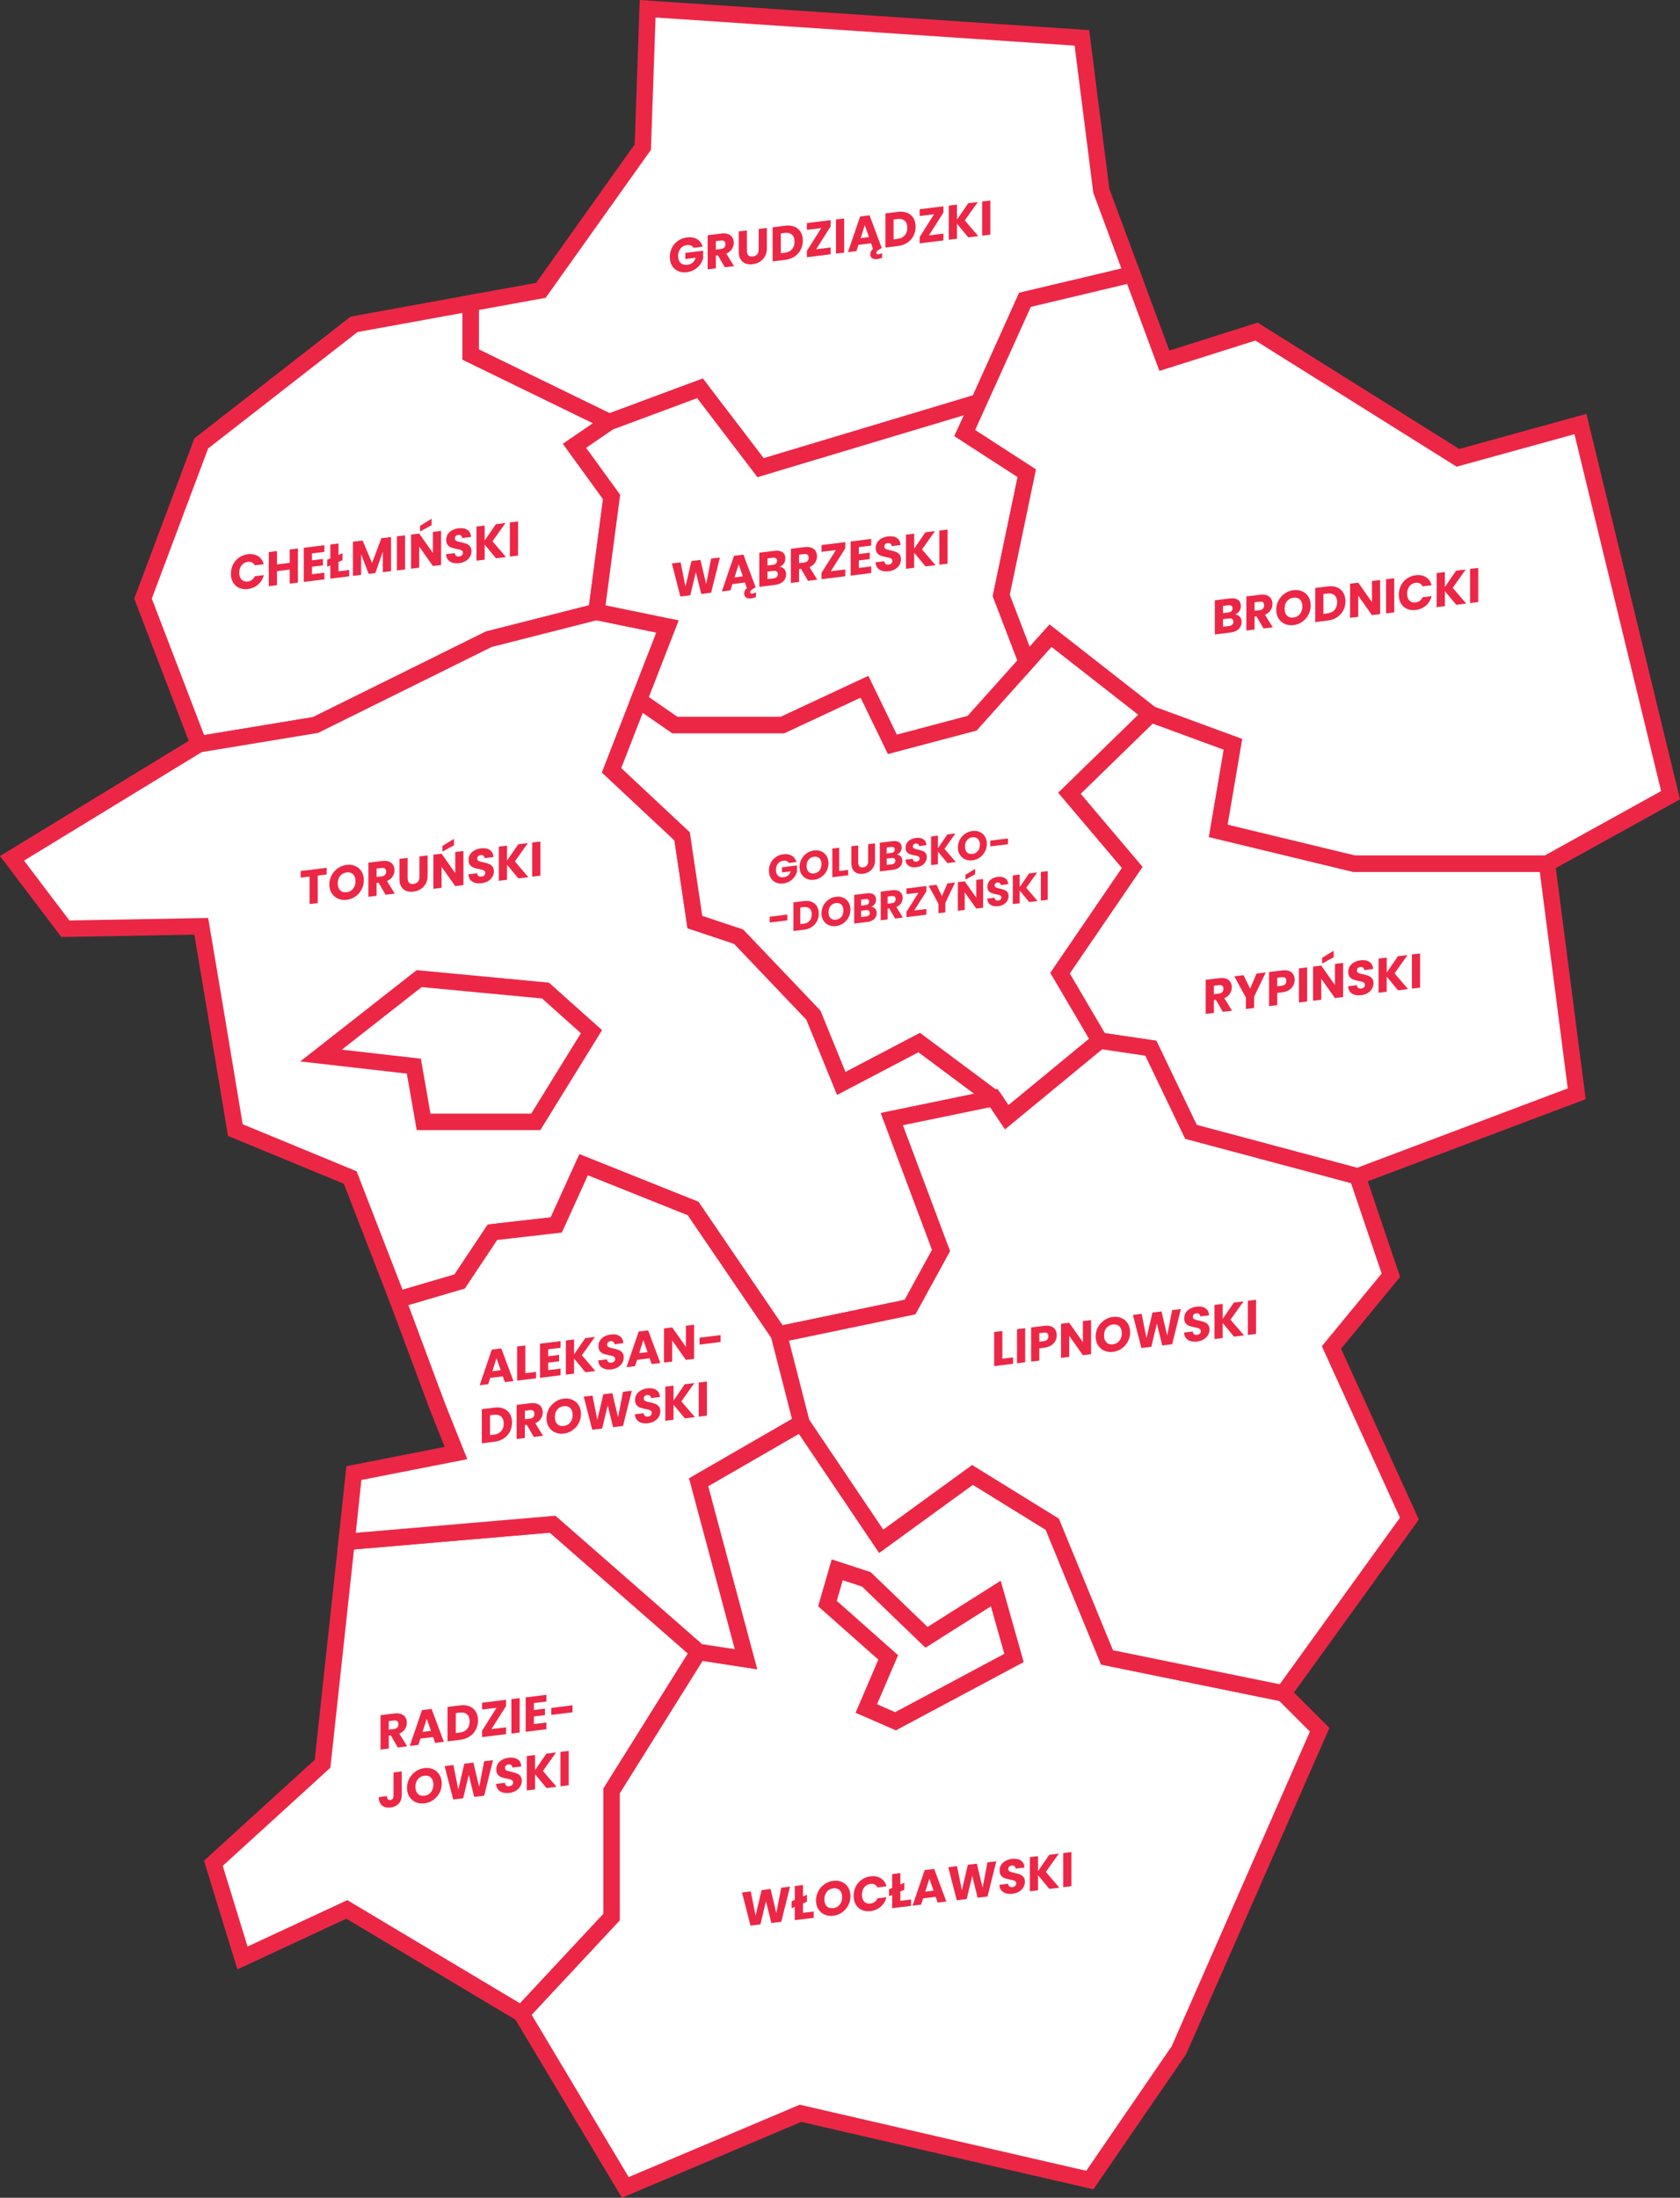 <?xml version="1.0" encoding="UTF-8"?><svg id="a" xmlns="http://www.w3.org/2000/svg" viewBox="0 0 921.23 1204.48"><rect x="0" y="0" width="921.23" height="1204.48" fill="#333333" stroke="none"/><defs><style>.b{fill:#fff;stroke:#ec2746;stroke-miterlimit:10;stroke-width:9px;}.c{fill:#ec2746;stroke-width:0px;}</style></defs><polygon class="b" points="609.05 153.33 562.05 164.33 537.05 220.33 417.05 256.33 383.84 212.83 334.05 231.33 258.05 194.33 258.05 166.13 296.6 159.12 352.48 80.63 355.14 4.8 593.26 20.76 603.9 104.57 620.9 150.33 609.05 153.33"/><polygon class="b" points="109.03 407.89 173.05 397.33 268.05 350.33 327.05 335.33 335.37 272.33 315.05 244.33 334.05 231.33 258.05 194.33 258.05 166.13 194.17 177.74 110.36 243.01 78.43 328.07 109.03 407.89"/><polygon class="b" points="110.36 507.66 35.86 508.99 6.59 470.41 109.03 407.89 173.05 397.33 268.05 350.33 327.05 335.33 366.05 343.33 335.37 422.16 374.05 458.33 381.05 505.33 405.05 513.33 446.05 556.33 461.32 593.72 504.05 571.33 544.95 601.8 489.05 613.33 516.05 685.33 499.05 716.33 427.05 731.33 380.05 662.33 320.05 638.33 305.05 671.33 270.05 675.33 252.05 702.33 218.05 712.33 192.05 645.33 129.05 619.33 117.05 547.33 110.36 507.66"/><polygon class="b" points="552.05 612.33 603.05 570.33 581.31 533.33 620.9 475.39 586.47 434.75 631.05 391.33 576.05 348.33 533.05 396.33 489.35 407.89 474.05 376.33 429.05 397.33 370.05 397.33 350.33 383.7 335.37 422.16 374.05 458.33 381.05 505.33 405.05 513.33 446.05 556.33 461.32 593.72 504.05 571.33 544.95 601.8 552.05 612.33"/><polygon class="b" points="537.05 220.33 529.05 237.33 563.05 259.33 549.05 326.33 563.05 362.84 533.05 396.33 489.35 407.89 474.05 376.33 429.05 397.33 370.05 397.33 350.33 383.7 366.05 343.33 327.05 335.33 335.37 272.33 315.05 244.33 334.05 231.33 383.84 212.83 417.05 256.33 537.05 220.33"/><polygon class="b" points="603.05 570.33 631.05 574.48 653.05 620.33 744.35 644.73 864.59 599.45 848.29 473.3 742.42 473.3 668.05 455.33 676.12 407.89 631.05 391.33 586.47 434.75 620.9 475.39 581.31 533.33 603.05 570.33"/><polygon class="b" points="620.9 150.33 638.49 197.7 689.04 181.73 799.46 250.91 866.63 232.4 916.05 435.82 848.29 473.3 742.42 473.3 668.05 455.33 676.12 407.89 631.05 391.33 576.05 348.33 563.05 362.84 549.05 326.33 563.05 259.33 529.05 237.33 562.05 164.33 620.9 150.33"/><polygon class="b" points="132.97 1073.04 190.18 1046.44 285.96 1103.64 335.37 1050.68 335.37 981.53 383.05 905.33 303.05 835.33 190.05 845 176.87 966.62 117.01 1021.16 132.97 1073.04"/><polygon class="b" points="342.88 1198.81 438.95 1158.18 597.62 1194.76 646.47 1123.59 723.63 947.99 703.68 928.04 607.05 908.33 577.03 835.33 533.26 808.3 483.21 844.66 439.47 779.78 383.05 812.33 409.05 909.33 383.05 905.33 335.37 981.53 335.37 1050.68 285.96 1103.64 342.88 1198.81"/><polygon class="b" points="552.05 612.33 603.05 570.33 631.05 574.48 653.05 620.33 744.35 644.73 762.69 698.89 730.09 738.47 772.85 832.26 703.68 928.04 607.05 908.33 577.03 835.33 533.26 808.3 483.21 844.66 439.47 779.78 427.05 731.33 499.05 716.33 516.05 685.33 489.05 613.33 544.95 601.8 552.05 612.33"/><polygon class="b" points="218.05 712.33 240.05 771.33 250.05 796.33 194.05 807.33 190.05 845 303.05 835.33 383.05 905.33 409.05 909.33 383.05 812.33 439.47 779.78 427.05 731.33 380.05 662.33 320.05 638.33 305.05 671.33 270.05 675.33 252.05 702.33 218.05 712.33"/><path class="c" d="m380.27,135.8c-.33-.58-.81-1-1.43-1.25-.62-.25-1.35-.33-2.19-.22-1.45.18-2.62.81-3.49,1.88-.88,1.08-1.31,2.42-1.31,4.04,0,1.72.46,3.01,1.38,3.87.92.86,2.18,1.18,3.79.99,1.1-.14,2.04-.53,2.8-1.2.76-.66,1.32-1.55,1.67-2.66l-5.7.7v-3.36l9.77-1.2v4.24c-.33,1.18-.9,2.3-1.69,3.38s-1.81,1.99-3.03,2.74c-1.22.75-2.61,1.23-4.15,1.42-1.82.22-3.44.02-4.87-.61-1.43-.63-2.54-1.62-3.33-2.96-.8-1.34-1.2-2.94-1.2-4.78s.4-3.54,1.2-5.09c.8-1.55,1.9-2.81,3.32-3.79,1.42-.98,3.04-1.59,4.86-1.81,2.21-.27,4.07.04,5.58.94,1.51.9,2.52,2.28,3.01,4.14l-4.96.61Z"/><path class="c" d="m397.45,146.48l-3.83-6.59-1.08.13v7.06l-4.49.55v-18.71l7.54-.93c1.45-.18,2.69-.07,3.71.32,1.02.39,1.79,1,2.3,1.84.51.83.76,1.8.76,2.9,0,1.24-.35,2.4-1.04,3.46-.69,1.06-1.71,1.88-3.06,2.46l4.25,6.89-5.07.62Zm-4.91-9.69l2.78-.34c.82-.1,1.44-.38,1.85-.84.41-.46.62-1.06.62-1.81s-.21-1.24-.62-1.6c-.41-.36-1.03-.49-1.85-.39l-2.78.34v4.64Z"/><path class="c" d="m409.58,126.28v11.2c0,1.12.27,1.95.81,2.49.54.54,1.34.74,2.39.61,1.05-.13,1.86-.53,2.42-1.2.56-.67.84-1.57.84-2.69v-11.2l4.49-.55v11.17c0,1.67-.35,3.13-1.05,4.37-.7,1.24-1.64,2.23-2.82,2.96s-2.5,1.19-3.95,1.36c-1.45.18-2.75.05-3.9-.39-1.15-.44-2.05-1.2-2.72-2.28-.67-1.08-1-2.46-1-4.13v-11.17l4.49-.55Z"/><path class="c" d="m435.68,124.25c1.45.6,2.58,1.56,3.37,2.88.8,1.31,1.19,2.9,1.19,4.74s-.4,3.51-1.19,5.02c-.8,1.52-1.93,2.76-3.39,3.72-1.46.96-3.16,1.56-5.08,1.8l-6.91.85v-18.71l6.91-.85c1.94-.24,3.64-.06,5.09.55Zm-1.42,12.36c.95-1.06,1.42-2.45,1.42-4.17s-.47-3.01-1.42-3.85c-.95-.84-2.27-1.16-3.96-.95l-2.13.26v10.88l2.13-.26c1.7-.21,3.02-.84,3.96-1.9Z"/><path class="c" d="m447.55,136.6l7.93-.97v3.73l-13.02,1.6v-3.47l7.88-12.48-7.88.97v-3.73l13.02-1.6v3.46l-7.93,12.49Z"/><path class="c" d="m462.91,119.73v18.71l-4.49.55v-18.71l4.49-.55Z"/><path class="c" d="m483.68,138.72v2.56c-.84.37-1.71.61-2.6.72-1.14.14-2.07-.01-2.78-.46-.72-.44-1.08-1.17-1.08-2.19,0-.55.11-1.07.34-1.55.23-.48.61-.97,1.13-1.46l-1.05-3.02-6.88.84-1.1,3.44-4.7.58,6.67-19.53,5.2-.64,6.67,17.89-1.23.74c-.65.38-1.1.72-1.35,1.02-.25.3-.38.6-.38.9s.1.52.3.66c.2.14.49.18.88.13.56-.07,1.22-.28,1.97-.64Zm-7.19-8.77l-2.29-6.57-2.26,7.13,4.54-.56Z"/><path class="c" d="m497.52,116.66c1.45.6,2.58,1.56,3.37,2.88.8,1.31,1.19,2.9,1.19,4.74s-.4,3.51-1.19,5.02c-.8,1.52-1.93,2.76-3.39,3.72s-3.16,1.56-5.08,1.8l-6.91.85v-18.71l6.91-.85c1.94-.24,3.64-.06,5.09.55Zm-1.42,12.35c.94-1.06,1.42-2.45,1.42-4.17s-.47-3.01-1.42-3.85c-.95-.84-2.27-1.16-3.97-.95l-2.13.26v10.88l2.13-.26c1.7-.21,3.02-.84,3.97-1.9Z"/><path class="c" d="m509.39,129.01l7.93-.97v3.73l-13.02,1.6v-3.47l7.88-12.48-7.88.97v-3.73l13.02-1.6v3.46l-7.93,12.49Z"/><path class="c" d="m530.95,130.09l-6.2-7.5v8.26l-4.49.55v-18.71l4.49-.55v8.21l6.15-8.96,5.28-.65-7.14,10.05,7.41,8.63-5.49.67Z"/><path class="c" d="m543.05,109.89v18.71l-4.49.55v-18.71l4.49-.55Z"/><polygon class="b" points="176.05 578.49 229.84 536.33 299.13 542.87 324.33 565.4 293.8 614.83 232.28 614.83 226.93 584.3 176.05 578.49"/><path class="c" d="m127.81,309.34c.79-1.54,1.89-2.81,3.3-3.79,1.41-.98,3.01-1.58,4.79-1.8,2.19-.27,4.06.09,5.62,1.07,1.56.98,2.6,2.45,3.12,4.41l-4.94.61c-.37-.74-.89-1.27-1.56-1.59-.67-.33-1.44-.44-2.3-.33-1.38.17-2.5.8-3.36,1.88-.86,1.08-1.29,2.44-1.29,4.08s.43,2.89,1.29,3.76c.86.87,1.98,1.22,3.36,1.05.86-.1,1.62-.4,2.3-.89.67-.49,1.19-1.15,1.56-1.98l4.94-.61c-.53,2.09-1.57,3.81-3.12,5.17-1.56,1.36-3.43,2.17-5.62,2.44-1.79.22-3.38.01-4.79-.62-1.41-.64-2.51-1.62-3.3-2.97-.79-1.34-1.18-2.94-1.18-4.79s.39-3.54,1.18-5.09Z"/><path class="c" d="m163.36,300.59v18.71l-4.49.55v-7.7l-6.99.86v7.7l-4.49.55v-18.71l4.49-.55v7.33l6.99-.86v-7.33l4.49-.55Z"/><path class="c" d="m171.08,303.3v3.78l6.01-.74v3.52l-6.01.74v4.1l6.8-.83v3.65l-11.29,1.39v-18.71l11.29-1.39v3.65l-6.8.83Z"/><path class="c" d="m191.51,312.38v3.47l-10.37,1.27v-7.25l-1.71.72v-3.84l1.71-.72v-7.62l4.49-.55v6.26l2.18-.93v3.84l-2.18.93v5.14l5.88-.72Z"/><path class="c" d="m214.41,294.32v18.71l-4.49.55v-11.22l-4.12,11.73-3.62.44-4.15-10.74v11.25l-4.49.55v-18.71l5.3-.65,5.17,12.32,5.12-13.58,5.28-.65Z"/><path class="c" d="m222.13,293.38v18.71l-4.49.55v-18.71l4.49-.55Z"/><path class="c" d="m241.88,309.66l-4.49.55-7.51-10.62v11.54l-4.49.55v-18.71l4.49-.55,7.51,10.67v-11.59l4.49-.55v18.71Zm-5.2-21.83l-6.33,3.47v-3.15l6.33-3.87v3.54Z"/><path class="c" d="m248.18,308.41c-1.07-.31-1.92-.87-2.56-1.66-.64-.79-.98-1.8-1.01-3.02l4.78-.59c.07.68.31,1.19.71,1.5.4.32.93.43,1.58.35.67-.08,1.19-.3,1.58-.66.38-.36.58-.81.58-1.36,0-.46-.15-.83-.46-1.09-.31-.26-.68-.47-1.13-.61-.45-.14-1.08-.28-1.9-.43-1.19-.23-2.16-.48-2.92-.76-.75-.28-1.4-.75-1.94-1.41-.54-.66-.81-1.58-.81-2.75,0-1.74.62-3.18,1.86-4.32,1.24-1.14,2.86-1.83,4.86-2.08,2.03-.25,3.67.04,4.91.88,1.24.83,1.91,2.12,2,3.87l-4.86.6c-.04-.6-.25-1.05-.66-1.35-.4-.3-.92-.41-1.55-.33-.54.07-.98.27-1.31.6-.33.33-.5.78-.5,1.33,0,.6.28,1.04.84,1.31.56.27,1.43.53,2.62.77,1.19.26,2.16.54,2.9.82.74.28,1.39.75,1.93,1.39.54.64.81,1.53.81,2.65s-.27,2.07-.8,3c-.53.94-1.31,1.72-2.32,2.36-1.01.64-2.21,1.04-3.6,1.21-1.35.17-2.56.09-3.62-.22Z"/><path class="c" d="m271.97,305.97l-6.2-7.5v8.26l-4.49.55v-18.71l4.49-.55v8.21l6.15-8.96,5.28-.65-7.14,10.05,7.41,8.63-5.49.67Z"/><path class="c" d="m284.08,285.77v18.71l-4.49.55v-18.71l4.49-.55Z"/><path class="c" d="m394.76,305.55l-4.81,19.3-5.44.67-2.94-11.95-3.05,12.69-5.44.67-4.67-18.14,4.81-.59,2.65,13.29,3.28-14.02,4.94-.61,3.15,13.23,2.68-13.95,4.83-.59Z"/><path class="c" d="m414.53,324.66v2.56c-.84.37-1.71.61-2.6.72-1.14.14-2.07-.01-2.78-.46-.72-.44-1.08-1.17-1.08-2.19,0-.55.11-1.07.34-1.55.23-.48.61-.97,1.13-1.46l-1.05-3.02-6.88.85-1.1,3.44-4.7.58,6.67-19.53,5.2-.64,6.67,17.89-1.23.74c-.65.38-1.1.72-1.35,1.02-.25.3-.38.6-.38.9s.1.52.3.66c.2.14.5.18.88.13.56-.07,1.22-.28,1.97-.64Zm-7.19-8.77l-2.29-6.57-2.26,7.13,4.54-.56Z"/><path class="c" d="m430.1,311.94c.65.76.97,1.69.97,2.77,0,1.56-.54,2.87-1.61,3.92-1.08,1.05-2.58,1.69-4.5,1.93l-8.59,1.05v-18.71l8.3-1.02c1.87-.23,3.34.03,4.4.77,1.06.74,1.59,1.86,1.59,3.35,0,1.1-.28,2.05-.85,2.85-.57.8-1.33,1.4-2.27,1.8,1.07.1,1.93.53,2.57,1.3Zm-9.24-2.02l2.94-.36c.73-.09,1.3-.32,1.69-.7.39-.38.59-.89.59-1.52s-.2-1.1-.59-1.39c-.39-.29-.96-.39-1.69-.3l-2.94.36v3.92Zm5.05,6.32c.41-.4.62-.92.62-1.58s-.21-1.15-.64-1.47c-.43-.32-1.02-.44-1.77-.34l-3.26.4v4.13l3.31-.41c.75-.09,1.33-.34,1.75-.73Z"/><path class="c" d="m443.08,318.33l-3.83-6.59-1.08.13v7.06l-4.49.55v-18.71l7.54-.93c1.45-.18,2.69-.07,3.72.32,1.02.39,1.79,1,2.3,1.84.51.83.76,1.8.76,2.9,0,1.24-.35,2.4-1.04,3.46-.69,1.06-1.71,1.88-3.06,2.45l4.25,6.89-5.07.62Zm-4.91-9.69l2.78-.34c.82-.1,1.44-.38,1.85-.84.41-.46.62-1.06.62-1.81s-.21-1.24-.62-1.6c-.41-.36-1.03-.49-1.85-.39l-2.78.34v4.64Z"/><path class="c" d="m455.57,313.06l7.93-.97v3.73l-13.02,1.6v-3.47l7.88-12.48-7.88.97v-3.73l13.02-1.6v3.46l-7.93,12.49Z"/><path class="c" d="m470.94,299.85v3.78l6.01-.74v3.52l-6.01.74v4.1l6.8-.83v3.65l-11.29,1.39v-18.71l11.29-1.39v3.65l-6.8.83Z"/><path class="c" d="m483.7,312.86c-1.07-.31-1.92-.87-2.56-1.66-.64-.79-.98-1.8-1.01-3.02l4.78-.59c.07.68.31,1.18.71,1.5.4.32.93.43,1.58.35.67-.08,1.19-.3,1.58-.66.38-.36.58-.81.58-1.36,0-.46-.15-.82-.46-1.09-.31-.26-.68-.47-1.13-.61-.45-.14-1.08-.28-1.9-.43-1.19-.23-2.16-.48-2.92-.76-.75-.28-1.4-.75-1.94-1.41-.54-.66-.81-1.58-.81-2.75,0-1.74.62-3.18,1.86-4.32s2.86-1.83,4.86-2.08c2.03-.25,3.67.04,4.91.88,1.24.83,1.91,2.12,2,3.87l-4.86.6c-.04-.6-.25-1.05-.66-1.35-.4-.3-.92-.41-1.55-.33-.54.07-.98.27-1.31.6-.33.33-.5.78-.5,1.33,0,.6.28,1.04.84,1.31.56.27,1.43.53,2.62.77,1.19.26,2.16.54,2.9.82.74.28,1.39.75,1.93,1.39.54.64.81,1.53.81,2.65s-.27,2.07-.8,3c-.53.94-1.31,1.72-2.32,2.36-1.01.64-2.21,1.04-3.6,1.21-1.35.17-2.56.09-3.62-.22Z"/><path class="c" d="m507.49,310.42l-6.2-7.5v8.26l-4.49.55v-18.71l4.49-.55v8.21l6.15-8.96,5.28-.65-7.14,10.05,7.41,8.63-5.49.67Z"/><path class="c" d="m519.59,290.22v18.71l-4.49.55v-18.71l4.49-.55Z"/><path class="c" d="m679.88,338.03c.65.76.97,1.69.97,2.77,0,1.56-.54,2.87-1.61,3.92s-2.58,1.69-4.5,1.93l-8.59,1.05v-18.71l8.3-1.02c1.87-.23,3.34.03,4.4.77,1.06.74,1.59,1.86,1.59,3.35,0,1.1-.28,2.05-.85,2.85-.57.8-1.33,1.4-2.27,1.8,1.07.1,1.92.53,2.57,1.3Zm-9.24-2.02l2.94-.36c.74-.09,1.3-.32,1.69-.7.39-.38.59-.89.59-1.53s-.2-1.1-.59-1.39c-.39-.29-.96-.39-1.69-.3l-2.94.36v3.92Zm5.05,6.32c.41-.4.62-.92.62-1.58s-.21-1.15-.64-1.47c-.43-.32-1.02-.43-1.77-.34l-3.26.4v4.13l3.31-.41c.75-.09,1.33-.34,1.75-.73Z"/><path class="c" d="m692.85,344.42l-3.83-6.59-1.08.13v7.06l-4.49.55v-18.71l7.54-.93c1.45-.18,2.69-.07,3.71.32,1.02.39,1.79,1,2.3,1.84s.76,1.8.76,2.91c0,1.24-.35,2.4-1.04,3.46-.69,1.06-1.71,1.88-3.06,2.46l4.25,6.89-5.07.62Zm-4.91-9.69l2.78-.34c.82-.1,1.44-.38,1.85-.84.41-.46.62-1.06.62-1.81s-.21-1.24-.62-1.6c-.41-.36-1.03-.49-1.85-.39l-2.78.34v4.64Z"/><path class="c" d="m704.53,341.95c-1.44-.64-2.59-1.64-3.44-3-.85-1.36-1.27-2.96-1.27-4.79s.42-3.53,1.27-5.09c.85-1.56,2-2.84,3.44-3.83,1.44-.99,3.03-1.6,4.77-1.81,1.73-.21,3.32,0,4.77.64s2.58,1.64,3.41,2.99c.83,1.35,1.25,2.95,1.25,4.78s-.42,3.53-1.26,5.1c-.84,1.57-1.98,2.85-3.41,3.84-1.44.99-3.02,1.6-4.75,1.81-1.73.21-3.32,0-4.77-.64Zm8.3-5.44c.88-1.1,1.33-2.47,1.33-4.11s-.44-2.92-1.33-3.8c-.88-.88-2.06-1.23-3.53-1.05-1.49.18-2.67.82-3.56,1.9s-1.33,2.46-1.33,4.13.44,2.92,1.33,3.8c.88.88,2.07,1.23,3.56,1.04,1.47-.18,2.65-.82,3.53-1.93Z"/><path class="c" d="m733.22,321.92c1.45.6,2.58,1.56,3.37,2.88.8,1.32,1.19,2.9,1.19,4.74s-.4,3.51-1.19,5.02c-.8,1.52-1.93,2.76-3.39,3.72-1.46.96-3.16,1.56-5.08,1.8l-6.91.85v-18.71l6.91-.85c1.94-.24,3.64-.06,5.09.55Zm-1.42,12.35c.94-1.06,1.42-2.45,1.42-4.17s-.47-3.01-1.42-3.85c-.95-.84-2.27-1.16-3.97-.95l-2.13.26v10.88l2.13-.26c1.7-.21,3.02-.84,3.97-1.9Z"/><path class="c" d="m756.8,336.57l-4.49.55-7.51-10.62v11.54l-4.49.55v-18.71l4.49-.55,7.51,10.67v-11.59l4.49-.55v18.71Z"/><path class="c" d="m764.54,316.9v18.71l-4.49.55v-18.71l4.49-.55Z"/><path class="c" d="m768.22,320.84c.79-1.54,1.89-2.81,3.29-3.79,1.41-.98,3.01-1.58,4.79-1.8,2.19-.27,4.06.09,5.62,1.07,1.56.98,2.6,2.45,3.12,4.41l-4.94.61c-.37-.74-.89-1.27-1.56-1.59-.67-.33-1.44-.44-2.3-.33-1.38.17-2.5.8-3.36,1.88-.86,1.08-1.29,2.44-1.29,4.08s.43,2.89,1.29,3.76c.86.87,1.98,1.22,3.36,1.05.86-.11,1.62-.4,2.3-.9.67-.49,1.19-1.15,1.56-1.98l4.94-.61c-.53,2.09-1.57,3.81-3.12,5.17-1.56,1.36-3.43,2.17-5.62,2.44-1.79.22-3.38.01-4.79-.62s-2.51-1.62-3.29-2.97c-.79-1.34-1.18-2.94-1.18-4.79s.39-3.54,1.18-5.09Z"/><path class="c" d="m798.5,331.45l-6.2-7.5v8.26l-4.49.55v-18.71l4.49-.55v8.21l6.15-8.96,5.28-.65-7.14,10.05,7.41,8.63-5.49.67Z"/><path class="c" d="m810.6,311.25v18.71l-4.49.55v-18.71l4.49-.55Z"/><path class="c" d="m432.55,472.96c-.28-.49-.68-.84-1.2-1.05-.52-.21-1.13-.27-1.84-.19-1.22.15-2.2.68-2.93,1.58-.73.9-1.1,2.03-1.1,3.39,0,1.45.39,2.53,1.16,3.25.77.72,1.83,1,3.18.83.93-.11,1.71-.45,2.35-1.01.64-.55,1.11-1.3,1.4-2.23l-4.78.59v-2.82l8.2-1.01v3.56c-.28.99-.75,1.93-1.42,2.84-.67.9-1.52,1.67-2.55,2.3s-2.19,1.03-3.48,1.19c-1.53.19-2.89.01-4.09-.52-1.2-.53-2.13-1.36-2.8-2.49-.67-1.13-1-2.46-1-4.02s.33-2.98,1-4.27,1.6-2.36,2.79-3.18c1.19-.82,2.55-1.33,4.08-1.52,1.85-.23,3.41.04,4.68.79,1.27.75,2.11,1.91,2.52,3.47l-4.17.51Z"/><path class="c" d="m442.39,481.62c-1.21-.54-2.17-1.38-2.89-2.52-.71-1.14-1.07-2.48-1.07-4.02s.36-2.96,1.07-4.27c.71-1.31,1.67-2.38,2.89-3.22,1.21-.83,2.55-1.34,4-1.52,1.45-.18,2.79,0,4,.54,1.21.54,2.17,1.38,2.87,2.51.7,1.14,1.05,2.47,1.05,4.01s-.35,2.96-1.06,4.28c-.71,1.32-1.66,2.39-2.87,3.23s-2.54,1.34-3.99,1.52c-1.46.18-2.79,0-4-.54Zm6.97-4.57c.74-.93,1.11-2.08,1.11-3.45s-.37-2.45-1.11-3.19c-.74-.74-1.73-1.03-2.96-.88-1.25.15-2.25.69-2.99,1.6-.74.91-1.11,2.07-1.11,3.47s.37,2.45,1.11,3.19c.74.74,1.74,1.03,2.99.88,1.23-.15,2.22-.69,2.96-1.62Z"/><path class="c" d="m460.17,477.35l4.94-.61v2.95l-8.71,1.07v-15.71l3.77-.46v12.75Z"/><path class="c" d="m470.62,463.32v9.4c0,.94.23,1.64.68,2.09.46.45,1.12.62,2.01.51.88-.11,1.56-.45,2.03-1.01s.71-1.32.71-2.26v-9.4l3.77-.46v9.38c0,1.4-.29,2.62-.88,3.67-.59,1.04-1.38,1.87-2.37,2.48-.99.61-2.1,1-3.32,1.15-1.22.15-2.31.04-3.27-.32-.96-.37-1.72-1-2.28-1.91-.56-.91-.84-2.06-.84-3.47v-9.38l3.77-.46Z"/><path class="c" d="m493.99,469.45c.54.64.81,1.42.81,2.33,0,1.31-.45,2.41-1.36,3.29-.9.88-2.16,1.42-3.78,1.62l-7.21.88v-15.71l6.97-.86c1.57-.19,2.8.02,3.69.64.89.62,1.33,1.56,1.33,2.81,0,.92-.24,1.72-.72,2.39-.48.67-1.11,1.17-1.91,1.51.9.08,1.62.45,2.16,1.09Zm-7.76-1.7l2.47-.3c.62-.08,1.09-.27,1.42-.59.33-.32.5-.74.5-1.28s-.17-.93-.5-1.17c-.33-.24-.8-.33-1.42-.25l-2.47.3v3.29Zm4.24,5.31c.34-.33.52-.78.52-1.33s-.18-.96-.54-1.23c-.36-.27-.86-.36-1.49-.29l-2.73.34v3.47l2.78-.34c.63-.08,1.12-.28,1.47-.62Z"/><path class="c" d="m499.54,475.07c-.9-.26-1.61-.73-2.15-1.39-.54-.66-.82-1.51-.85-2.54l4.01-.49c.06.58.26,1,.6,1.26.34.26.78.36,1.32.3.56-.07,1-.25,1.32-.55.32-.3.48-.68.48-1.14,0-.39-.13-.69-.39-.92-.26-.22-.57-.39-.95-.51s-.91-.24-1.6-.36c-1-.19-1.82-.4-2.45-.64-.63-.24-1.18-.63-1.63-1.19-.46-.55-.68-1.33-.68-2.31,0-1.46.52-2.67,1.56-3.63,1.04-.96,2.4-1.54,4.08-1.74,1.71-.21,3.08.04,4.12.74,1.04.7,1.6,1.78,1.68,3.25l-4.08.5c-.03-.5-.21-.88-.55-1.13-.34-.25-.77-.34-1.3-.28-.46.06-.82.22-1.1.5-.28.28-.42.65-.42,1.11,0,.51.24.87.71,1.1.47.23,1.21.44,2.2.65,1,.22,1.81.45,2.44.69.62.24,1.17.62,1.62,1.17.46.54.68,1.28.68,2.22s-.22,1.74-.67,2.52c-.45.79-1.1,1.45-1.95,1.98s-1.86.88-3.02,1.02c-1.13.14-2.15.08-3.04-.19Z"/><path class="c" d="m519.52,473.02l-5.2-6.3v6.94l-3.77.46v-15.71l3.77-.46v6.89l5.16-7.53,4.43-.54-6,8.43,6.22,7.25-4.61.57Z"/><path class="c" d="m529.23,470.96c-1.21-.54-2.18-1.38-2.89-2.52-.71-1.14-1.07-2.48-1.07-4.02s.36-2.96,1.07-4.27c.71-1.31,1.67-2.38,2.89-3.22,1.21-.83,2.55-1.34,4-1.52s2.79,0,4,.54,2.17,1.38,2.87,2.51,1.05,2.47,1.05,4.01-.35,2.96-1.06,4.28-1.66,2.39-2.87,3.23c-1.21.83-2.53,1.34-3.99,1.52s-2.79,0-4-.54Zm6.97-4.57c.74-.93,1.11-2.08,1.11-3.45s-.37-2.45-1.11-3.19c-.74-.74-1.73-1.03-2.96-.88-1.25.15-2.25.69-2.99,1.6-.74.91-1.11,2.07-1.11,3.47s.37,2.45,1.11,3.19c.74.74,1.74,1.03,2.99.88,1.23-.15,2.22-.69,2.96-1.62Z"/><path class="c" d="m552.71,459.5v3.18l-9.7,1.19v-3.18l9.7-1.19Z"/><path class="c" d="m431.76,501.21v3.18l-9.7,1.19v-3.18l9.7-1.19Z"/><path class="c" d="m445.14,494.28c1.22.51,2.16,1.31,2.83,2.42.67,1.1,1,2.43,1,3.98s-.33,2.94-1,4.22c-.67,1.28-1.62,2.32-2.84,3.12-1.23.81-2.65,1.31-4.26,1.51l-5.8.71v-15.71l5.8-.71c1.63-.2,3.06-.05,4.28.46Zm-1.19,10.37c.79-.89,1.19-2.06,1.19-3.5s-.4-2.52-1.19-3.23c-.79-.71-1.9-.97-3.33-.8l-1.79.22v9.13l1.79-.22c1.43-.17,2.54-.71,3.33-1.59Z"/><path class="c" d="m454.41,507c-1.21-.54-2.17-1.38-2.89-2.52s-1.07-2.48-1.07-4.02.36-2.96,1.07-4.27c.71-1.31,1.67-2.38,2.89-3.22s2.55-1.34,4-1.52,2.79,0,4,.54c1.21.54,2.17,1.38,2.87,2.51.7,1.14,1.05,2.47,1.05,4.01s-.35,2.96-1.06,4.28c-.71,1.32-1.66,2.39-2.87,3.23-1.2.83-2.53,1.34-3.99,1.52s-2.79,0-4-.54Zm6.97-4.57c.74-.93,1.11-2.08,1.11-3.45s-.37-2.45-1.11-3.19-1.73-1.03-2.96-.88c-1.25.15-2.25.69-2.99,1.6-.74.91-1.11,2.07-1.11,3.47s.37,2.45,1.11,3.19c.74.74,1.74,1.03,2.99.88,1.23-.15,2.22-.69,2.96-1.62Z"/><path class="c" d="m479.95,498.03c.54.64.81,1.42.81,2.33,0,1.31-.45,2.41-1.36,3.29-.9.88-2.16,1.42-3.78,1.62l-7.21.88v-15.71l6.97-.85c1.57-.19,2.8.02,3.69.64.89.62,1.33,1.56,1.33,2.81,0,.92-.24,1.72-.72,2.39-.48.67-1.11,1.17-1.91,1.51.9.08,1.62.45,2.16,1.09Zm-7.76-1.7l2.47-.3c.62-.08,1.09-.27,1.42-.59.33-.32.5-.74.5-1.28s-.17-.93-.5-1.17c-.33-.24-.8-.33-1.42-.25l-2.47.3v3.29Zm4.24,5.31c.34-.33.52-.78.52-1.33s-.18-.96-.54-1.23-.86-.37-1.49-.29l-2.73.33v3.47l2.78-.34c.63-.08,1.12-.28,1.47-.62Z"/><path class="c" d="m490.84,503.4l-3.22-5.54-.91.11v5.93l-3.77.46v-15.71l6.33-.78c1.22-.15,2.26-.06,3.12.27s1.5.84,1.93,1.54c.43.7.64,1.51.64,2.44,0,1.04-.29,2.01-.87,2.91-.58.89-1.44,1.58-2.57,2.06l3.57,5.78-4.25.52Zm-4.12-8.13l2.34-.29c.69-.08,1.21-.32,1.55-.71.34-.39.52-.89.52-1.52s-.17-1.05-.52-1.35c-.35-.3-.86-.41-1.55-.32l-2.34.29v3.89Z"/><path class="c" d="m501.33,498.98l6.66-.82v3.13l-10.93,1.34v-2.91l6.61-10.48-6.61.81v-3.13l10.93-1.34v2.91l-6.66,10.48Z"/><path class="c" d="m523.73,483.65l-5.36,11.18v5.19l-3.77.46v-5.19l-5.36-9.86,4.28-.53,3,6.21,2.98-6.95,4.23-.52Z"/><path class="c" d="m539.09,497.47l-3.77.46-6.31-8.92v9.69l-3.77.46v-15.71l3.77-.46,6.31,8.96v-9.73l3.77-.46v15.71Zm-4.37-18.33l-5.31,2.91v-2.64l5.31-3.25v2.98Z"/><path class="c" d="m544.38,496.42c-.9-.26-1.61-.73-2.15-1.39-.54-.67-.82-1.51-.85-2.54l4.01-.49c.06.57.26.99.6,1.26.34.27.78.36,1.32.3.56-.07,1-.25,1.32-.55.32-.3.49-.68.49-1.14,0-.39-.13-.69-.39-.91s-.57-.39-.95-.51-.91-.24-1.6-.36c-1-.19-1.82-.4-2.45-.64-.63-.24-1.18-.63-1.63-1.19-.46-.56-.68-1.33-.68-2.31,0-1.46.52-2.67,1.56-3.63,1.04-.96,2.4-1.54,4.08-1.74,1.71-.21,3.08.04,4.12.74,1.04.7,1.6,1.78,1.67,3.25l-4.08.5c-.03-.5-.21-.88-.55-1.13-.34-.25-.77-.34-1.3-.28-.46.06-.82.22-1.1.5-.28.28-.42.65-.42,1.11,0,.51.24.87.71,1.1.47.23,1.2.44,2.2.65,1,.22,1.81.45,2.44.69.62.24,1.17.63,1.62,1.17.46.54.68,1.28.68,2.22s-.22,1.74-.67,2.52c-.45.79-1.1,1.45-1.95,1.98s-1.86.88-3.02,1.02c-1.13.14-2.15.08-3.04-.18Z"/><path class="c" d="m564.35,494.37l-5.2-6.3v6.94l-3.77.46v-15.71l3.77-.46v6.89l5.16-7.53,4.43-.54-6,8.43,6.22,7.25-4.61.57Z"/><path class="c" d="m574.52,477.41v15.71l-3.77.46v-15.71l3.77-.46Z"/><path class="c" d="m670.55,554.54l-3.83-6.59-1.08.13v7.06l-4.49.55v-18.71l7.54-.92c1.45-.18,2.69-.07,3.71.32,1.02.39,1.79,1,2.3,1.84s.76,1.8.76,2.91c0,1.24-.35,2.4-1.04,3.46-.69,1.06-1.71,1.88-3.06,2.46l4.25,6.89-5.07.62Zm-4.91-9.69l2.78-.34c.82-.1,1.44-.38,1.85-.84.41-.46.62-1.06.62-1.81s-.21-1.24-.62-1.6c-.41-.36-1.03-.49-1.85-.38l-2.78.34v4.64Z"/><path class="c" d="m694.08,532.94l-6.38,13.31v6.18l-4.49.55v-6.18l-6.38-11.74,5.09-.62,3.57,7.4,3.54-8.27,5.04-.62Z"/><path class="c" d="m709.2,540.08c-.49.96-1.24,1.77-2.26,2.45-1.01.67-2.28,1.11-3.78,1.29l-2.78.34v6.72l-4.49.55v-18.71l7.27-.89c1.47-.18,2.71-.08,3.73.31,1.01.39,1.78,1.01,2.28,1.85.51.84.76,1.85.76,3.03,0,1.08-.25,2.11-.74,3.06Zm-4.46-.69c.42-.46.63-1.06.63-1.81s-.21-1.3-.63-1.66-1.06-.48-1.92-.38l-2.44.3v4.69l2.44-.3c.86-.11,1.5-.39,1.92-.85Z"/><path class="c" d="m716.77,530.16v18.71l-4.49.55v-18.71l4.49-.55Z"/><path class="c" d="m736.51,546.44l-4.49.55-7.51-10.62v11.54l-4.49.55v-18.71l4.49-.55,7.51,10.67v-11.59l4.49-.55v18.71Zm-5.2-21.83l-6.33,3.47v-3.15l6.33-3.87v3.55Z"/><path class="c" d="m742.82,545.19c-1.07-.31-1.92-.87-2.56-1.66-.64-.79-.98-1.8-1.01-3.02l4.78-.59c.07.68.31,1.18.71,1.5.4.32.93.43,1.58.35.67-.08,1.19-.3,1.58-.66.38-.36.58-.81.58-1.36,0-.46-.15-.82-.46-1.09-.31-.26-.68-.47-1.13-.61-.45-.14-1.08-.28-1.9-.43-1.19-.23-2.16-.48-2.92-.76-.75-.28-1.4-.75-1.94-1.41-.54-.66-.81-1.58-.81-2.75,0-1.74.62-3.18,1.86-4.32s2.86-1.83,4.86-2.08c2.03-.25,3.67.04,4.91.88,1.24.83,1.91,2.12,2,3.87l-4.86.6c-.04-.6-.25-1.05-.66-1.35-.4-.3-.92-.41-1.55-.33-.54.07-.98.27-1.31.6-.33.33-.5.78-.5,1.33,0,.6.28,1.04.84,1.31.56.27,1.43.53,2.62.77,1.19.26,2.16.54,2.9.82.74.28,1.39.75,1.93,1.39.54.64.81,1.53.81,2.65s-.27,2.07-.8,3-1.31,1.72-2.32,2.36c-1.01.64-2.21,1.04-3.6,1.21-1.35.17-2.56.09-3.62-.22Z"/><path class="c" d="m766.61,542.75l-6.2-7.5v8.26l-4.49.55v-18.71l4.49-.55v8.21l6.15-8.96,5.28-.65-7.14,10.05,7.41,8.63-5.49.67Z"/><path class="c" d="m778.71,522.55v18.71l-4.49.55v-18.71l4.49-.55Z"/><path class="c" d="m549.64,744.63l5.88-.72v3.52l-10.37,1.27v-18.71l4.49-.55v15.19Z"/><path class="c" d="m562.16,727.9v18.71l-4.49.55v-18.71l4.49-.55Z"/><path class="c" d="m578.73,734.86c-.49.96-1.24,1.77-2.26,2.45-1.02.67-2.28,1.11-3.78,1.29l-2.78.34v6.72l-4.49.55v-18.71l7.27-.89c1.47-.18,2.71-.08,3.73.31,1.01.39,1.78,1.01,2.28,1.85.51.84.76,1.85.76,3.02,0,1.08-.25,2.11-.74,3.06Zm-4.46-.69c.42-.46.63-1.06.63-1.81s-.21-1.3-.63-1.66c-.42-.36-1.06-.48-1.92-.38l-2.44.3v4.69l2.44-.3c.86-.11,1.5-.39,1.92-.85Z"/><path class="c" d="m598.3,742.17l-4.49.55-7.51-10.62v11.54l-4.49.55v-18.71l4.49-.55,7.51,10.67v-11.59l4.49-.55v18.71Z"/><path class="c" d="m605.51,740.25c-1.44-.64-2.59-1.64-3.44-3-.85-1.36-1.27-2.96-1.27-4.79s.42-3.53,1.27-5.09c.85-1.56,2-2.84,3.44-3.83,1.44-1,3.03-1.6,4.77-1.81,1.73-.21,3.32,0,4.77.64,1.44.64,2.58,1.64,3.41,2.99.83,1.36,1.25,2.95,1.25,4.78s-.42,3.53-1.26,5.1c-.84,1.57-1.98,2.85-3.41,3.84-1.44.99-3.02,1.6-4.75,1.81-1.73.21-3.32,0-4.77-.64Zm8.3-5.44c.88-1.1,1.33-2.47,1.33-4.11s-.44-2.92-1.33-3.79c-.88-.88-2.06-1.23-3.53-1.05-1.49.18-2.67.82-3.56,1.9s-1.33,2.46-1.33,4.13.44,2.92,1.33,3.8c.88.88,2.07,1.22,3.56,1.04,1.47-.18,2.65-.82,3.53-1.93Z"/><path class="c" d="m647.56,717.41l-4.81,19.3-5.44.67-2.94-11.95-3.04,12.69-5.44.67-4.67-18.14,4.81-.59,2.65,13.29,3.28-14.02,4.94-.61,3.15,13.23,2.68-13.95,4.83-.59Z"/><path class="c" d="m652.86,734.99c-1.07-.31-1.92-.87-2.56-1.66-.64-.79-.98-1.8-1.01-3.02l4.78-.59c.07.68.31,1.18.71,1.5.4.32.93.43,1.58.35.67-.08,1.19-.3,1.58-.66.38-.36.58-.81.58-1.36,0-.46-.15-.83-.46-1.09-.31-.26-.68-.47-1.13-.61s-1.08-.28-1.9-.43c-1.19-.23-2.16-.48-2.92-.76-.75-.28-1.4-.75-1.94-1.41-.54-.66-.81-1.58-.81-2.75,0-1.74.62-3.18,1.87-4.32,1.24-1.14,2.86-1.83,4.86-2.08,2.03-.25,3.67.04,4.91.88,1.24.83,1.91,2.12,2,3.87l-4.86.6c-.04-.6-.25-1.05-.66-1.35-.4-.3-.92-.41-1.55-.33-.54.07-.98.27-1.31.6-.33.33-.5.78-.5,1.33,0,.6.28,1.04.84,1.31.56.27,1.43.53,2.63.77,1.19.26,2.16.54,2.9.82.74.28,1.39.75,1.93,1.39.54.64.81,1.53.81,2.65s-.27,2.07-.8,3c-.53.94-1.31,1.72-2.32,2.37-1.02.64-2.21,1.04-3.6,1.21-1.35.17-2.56.09-3.62-.22Z"/><path class="c" d="m676.66,732.55l-6.2-7.5v8.26l-4.49.55v-18.71l4.49-.55v8.21l6.15-8.96,5.28-.65-7.14,10.05,7.41,8.63-5.49.67Z"/><path class="c" d="m688.76,712.35v18.71l-4.49.55v-18.71l4.49-.55Z"/><polygon class="b" points="508.05 897.33 496.89 886.58 475.05 865.55 459.09 860.33 453.74 878.83 487.05 908.33 475.05 936.33 491.05 943.33 556.04 908.64 546.05 873.33 508.05 897.33"/><path class="c" d="m433.22,1033.94l-4.81,19.3-5.44.67-2.94-11.95-3.05,12.69-5.44.67-4.67-18.14,4.81-.59,2.65,13.29,3.28-14.02,4.94-.61,3.15,13.23,2.68-13.95,4.83-.59Z"/><path class="c" d="m446.19,1047.6v3.46l-10.37,1.27v-7.25l-1.71.72v-3.84l1.71-.72v-7.62l4.49-.55v6.26l2.18-.93v3.84l-2.18.93v5.14l5.88-.72Z"/><path class="c" d="m452.16,1049.29c-1.44-.64-2.59-1.64-3.44-3-.85-1.36-1.27-2.96-1.27-4.79s.42-3.53,1.27-5.09c.85-1.56,2-2.84,3.44-3.83s3.03-1.6,4.77-1.81,3.32,0,4.77.64c1.44.64,2.58,1.64,3.41,2.99.83,1.36,1.25,2.95,1.25,4.78s-.42,3.53-1.26,5.1c-.84,1.57-1.98,2.85-3.41,3.84-1.44.99-3.02,1.6-4.75,1.81-1.73.21-3.32,0-4.77-.64Zm8.3-5.44c.88-1.1,1.33-2.47,1.33-4.11s-.44-2.92-1.33-3.79c-.88-.88-2.06-1.23-3.53-1.05-1.49.18-2.67.82-3.56,1.9-.88,1.09-1.33,2.46-1.33,4.13s.44,2.92,1.33,3.79c.88.88,2.07,1.22,3.56,1.04,1.47-.18,2.65-.82,3.53-1.93Z"/><path class="c" d="m469.27,1033.9c.79-1.54,1.89-2.81,3.3-3.79,1.41-.98,3.01-1.58,4.79-1.8,2.19-.27,4.06.09,5.62,1.07,1.56.98,2.6,2.45,3.12,4.41l-4.94.61c-.37-.74-.89-1.27-1.56-1.59-.67-.33-1.44-.44-2.3-.33-1.38.17-2.5.8-3.36,1.88-.86,1.08-1.29,2.44-1.29,4.08s.43,2.89,1.29,3.76c.86.87,1.98,1.22,3.36,1.05.86-.11,1.62-.4,2.3-.9.67-.49,1.19-1.15,1.56-1.98l4.94-.61c-.53,2.09-1.57,3.81-3.12,5.17-1.56,1.36-3.43,2.17-5.62,2.44-1.79.22-3.38.01-4.79-.62-1.41-.63-2.51-1.62-3.3-2.97-.79-1.34-1.18-2.94-1.18-4.79s.39-3.54,1.18-5.09Z"/><path class="c" d="m499.58,1041.04v3.46l-10.37,1.27v-7.25l-1.71.72v-3.84l1.71-.72v-7.62l4.49-.55v6.26l2.18-.93v3.84l-2.18.93v5.14l5.88-.72Z"/><path class="c" d="m513.07,1039.54l-6.88.84-1.1,3.44-4.7.58,6.67-19.53,5.2-.64,6.67,17.89-4.75.58-1.1-3.17Zm-1.16-3.38l-2.28-6.57-2.26,7.13,4.54-.56Z"/><path class="c" d="m546.32,1020.06l-4.81,19.3-5.44.67-2.94-11.95-3.04,12.69-5.44.67-4.67-18.14,4.81-.59,2.65,13.29,3.28-14.02,4.94-.61,3.15,13.23,2.68-13.95,4.83-.59Z"/><path class="c" d="m551.62,1037.64c-1.07-.31-1.92-.87-2.56-1.66-.64-.79-.98-1.8-1.01-3.02l4.78-.59c.07.68.3,1.18.71,1.5.4.31.93.43,1.58.35.67-.08,1.19-.3,1.58-.66.38-.36.58-.81.58-1.36,0-.46-.15-.83-.46-1.09s-.68-.47-1.13-.61c-.45-.14-1.08-.28-1.9-.43-1.19-.23-2.16-.48-2.91-.76-.75-.28-1.4-.75-1.94-1.41-.54-.66-.81-1.58-.81-2.75,0-1.74.62-3.18,1.87-4.32,1.24-1.14,2.86-1.83,4.86-2.08,2.03-.25,3.67.04,4.91.88,1.24.83,1.91,2.12,2,3.87l-4.86.6c-.04-.6-.25-1.05-.66-1.35-.4-.3-.92-.41-1.55-.33-.54.07-.98.27-1.31.6-.33.33-.5.78-.5,1.33,0,.6.28,1.04.84,1.31.56.27,1.43.53,2.63.77,1.19.26,2.16.54,2.9.82.75.28,1.39.75,1.93,1.39.54.64.81,1.53.81,2.65s-.27,2.07-.8,3c-.53.94-1.31,1.72-2.33,2.36-1.01.64-2.21,1.04-3.6,1.21-1.35.17-2.56.09-3.62-.22Z"/><path class="c" d="m575.41,1035.2l-6.2-7.5v8.26l-4.49.55v-18.71l4.49-.55v8.21l6.14-8.96,5.28-.65-7.14,10.05,7.41,8.63-5.49.67Z"/><path class="c" d="m587.52,1015v18.71l-4.49.55v-18.71l4.49-.55Z"/><path class="c" d="m218.13,957.69l-3.86-6.65-1.08.13v7.12l-4.53.56v-18.86l7.6-.93c1.46-.18,2.71-.07,3.75.32,1.03.39,1.8,1.01,2.32,1.85.51.84.77,1.82.77,2.93,0,1.25-.35,2.42-1.05,3.49-.7,1.07-1.72,1.9-3.08,2.47l4.29,6.94-5.11.63Zm-4.95-9.76l2.81-.34c.83-.1,1.45-.38,1.87-.85s.62-1.07.62-1.82-.21-1.26-.62-1.62c-.41-.36-1.04-.49-1.87-.39l-2.81.34v4.67Z"/><path class="c" d="m237.48,951.98l-6.93.85-1.11,3.47-4.74.58,6.72-19.69,5.24-.64,6.72,18.04-4.79.59-1.11-3.2Zm-1.17-3.4l-2.3-6.62-2.28,7.19,4.58-.56Z"/><path class="c" d="m257.52,935.17c1.46.61,2.6,1.58,3.4,2.9.8,1.33,1.21,2.92,1.21,4.78s-.4,3.53-1.21,5.07c-.8,1.53-1.94,2.78-3.42,3.75-1.47.97-3.18,1.57-5.12,1.81l-6.96.85v-18.86l6.96-.85c1.96-.24,3.67-.06,5.13.55Zm-1.43,12.46c.95-1.07,1.43-2.47,1.43-4.21s-.48-3.03-1.43-3.88c-.95-.85-2.29-1.17-4-.96l-2.14.26v10.96l2.14-.26c1.71-.21,3.04-.85,4-1.91Z"/><path class="c" d="m269.48,947.62l7.99-.98v3.76l-13.13,1.61v-3.49l7.94-12.58-7.94.98v-3.76l13.13-1.61v3.49l-7.99,12.59Z"/><path class="c" d="m284.96,930.62v18.86l-4.53.56v-18.86l4.53-.56Z"/><path class="c" d="m292.77,933.34v3.82l6.06-.74v3.55l-6.06.74v4.14l6.86-.84v3.68l-11.38,1.4v-18.86l11.38-1.4v3.68l-6.86.84Z"/><path class="c" d="m313.95,934.59v3.82l-11.65,1.43v-3.82l11.65-1.43Z"/><path class="c" d="m220.3,970.8v12.84c0,1.99-.55,3.59-1.66,4.8-1.1,1.21-2.59,1.93-4.46,2.16-1.96.24-3.53-.13-4.71-1.12-1.18-.98-1.77-2.51-1.77-4.59l4.5-.55c0,.79.16,1.36.48,1.73.32.36.78.51,1.38.44.55-.07.97-.3,1.27-.69.3-.4.45-.93.45-1.61v-12.84l4.53-.56Z"/><path class="c" d="m227.94,987.68c-1.46-.64-2.61-1.65-3.47-3.03-.86-1.37-1.28-2.98-1.28-4.83s.43-3.55,1.28-5.13c.86-1.57,2.01-2.86,3.47-3.87,1.46-1,3.06-1.61,4.8-1.83s3.35,0,4.8.65c1.46.65,2.6,1.65,3.44,3.02.84,1.37,1.26,2.97,1.26,4.82s-.42,3.56-1.27,5.14c-.85,1.58-1.99,2.87-3.44,3.88-1.45,1-3.04,1.61-4.79,1.82-1.75.21-3.35,0-4.8-.65Zm8.36-5.49c.89-1.11,1.34-2.49,1.34-4.14s-.45-2.94-1.34-3.83c-.89-.88-2.08-1.24-3.56-1.05-1.5.18-2.7.82-3.59,1.92-.89,1.09-1.34,2.48-1.34,4.17s.45,2.94,1.34,3.83c.89.88,2.09,1.24,3.59,1.05,1.48-.18,2.67-.83,3.56-1.94Z"/><path class="c" d="m270.33,964.66l-4.84,19.46-5.48.67-2.96-12.05-3.07,12.79-5.48.67-4.71-18.28,4.84-.59,2.67,13.4,3.31-14.14,4.98-.61,3.18,13.34,2.7-14.06,4.87-.6Z"/><path class="c" d="m275.67,982.38c-1.08-.32-1.94-.87-2.58-1.67s-.98-1.81-1.02-3.05l4.82-.59c.07.69.31,1.19.71,1.51.41.32.94.44,1.59.36.67-.08,1.2-.3,1.59-.67.39-.36.58-.82.58-1.38,0-.46-.15-.83-.46-1.1-.31-.27-.69-.47-1.14-.61-.45-.14-1.09-.29-1.92-.44-1.2-.23-2.18-.48-2.94-.77-.76-.28-1.41-.76-1.96-1.43-.55-.67-.82-1.59-.82-2.77,0-1.76.63-3.21,1.88-4.36,1.25-1.15,2.88-1.85,4.9-2.09,2.05-.25,3.7.04,4.95.88,1.25.84,1.92,2.14,2.01,3.9l-4.9.6c-.04-.6-.26-1.06-.66-1.36-.41-.3-.93-.41-1.56-.33-.55.07-.99.27-1.32.61-.33.34-.5.78-.5,1.34,0,.61.28,1.05.85,1.32.56.27,1.45.53,2.65.78,1.2.26,2.18.54,2.93.82.75.28,1.4.75,1.95,1.4.55.65.82,1.54.82,2.67s-.27,2.08-.81,3.03c-.54.94-1.32,1.74-2.34,2.38-1.02.65-2.23,1.05-3.63,1.22-1.36.17-2.58.09-3.65-.22Z"/><path class="c" d="m299.66,979.92l-6.25-7.56v8.33l-4.53.56v-18.86l4.53-.56v8.28l6.19-9.04,5.32-.65-7.2,10.13,7.46,8.7-5.53.68Z"/><path class="c" d="m311.86,959.56v18.86l-4.53.56v-18.86l4.53-.56Z"/><path class="c" d="m275.7,754.3l-6.88.84-1.1,3.44-4.7.58,6.67-19.53,5.2-.64,6.67,17.89-4.75.58-1.1-3.17Zm-1.16-3.38l-2.28-6.57-2.26,7.13,4.54-.56Z"/><path class="c" d="m288.06,752.57l5.88-.72v3.52l-10.37,1.27v-18.71l4.49-.55v15.19Z"/><path class="c" d="m300.59,739.49v3.78l6.01-.74v3.52l-6.01.74v4.11l6.8-.84v3.65l-11.29,1.39v-18.71l11.29-1.39v3.65l-6.8.84Z"/><path class="c" d="m320.99,752.04l-6.2-7.5v8.26l-4.49.55v-18.71l4.49-.55v8.21l6.14-8.96,5.28-.65-7.14,10.05,7.41,8.63-5.49.67Z"/><path class="c" d="m331.65,750.25c-1.07-.31-1.92-.87-2.56-1.66-.64-.79-.98-1.8-1.01-3.02l4.78-.59c.07.68.3,1.18.71,1.5.4.32.93.43,1.58.35.67-.08,1.19-.3,1.58-.66.38-.36.58-.81.58-1.36,0-.46-.15-.82-.46-1.09s-.68-.47-1.13-.61c-.45-.14-1.08-.28-1.9-.43-1.19-.23-2.16-.48-2.91-.76-.75-.28-1.4-.75-1.94-1.41-.54-.66-.81-1.58-.81-2.75,0-1.74.62-3.18,1.87-4.32,1.24-1.14,2.86-1.83,4.86-2.08,2.03-.25,3.67.04,4.91.88,1.24.83,1.91,2.12,2,3.87l-4.86.6c-.04-.6-.25-1.05-.66-1.35-.4-.3-.92-.41-1.55-.33-.54.07-.98.27-1.31.6-.33.33-.5.78-.5,1.33,0,.6.28,1.04.84,1.31.56.27,1.43.53,2.63.77,1.19.26,2.16.54,2.9.82.74.28,1.39.75,1.93,1.39.54.64.81,1.53.81,2.65s-.27,2.07-.8,3c-.53.94-1.31,1.72-2.33,2.36-1.01.64-2.21,1.04-3.6,1.21-1.35.17-2.56.09-3.62-.22Z"/><path class="c" d="m356.23,744.41l-6.88.84-1.1,3.44-4.7.58,6.67-19.53,5.2-.64,6.67,17.89-4.75.58-1.1-3.17Zm-1.16-3.38l-2.29-6.57-2.26,7.13,4.54-.56Z"/><path class="c" d="m380.6,744.72l-4.49.55-7.51-10.62v11.54l-4.49.55v-18.71l4.49-.55,7.51,10.67v-11.59l4.49-.55v18.71Z"/><path class="c" d="m395.15,731.69v3.79l-11.55,1.42v-3.79l11.55-1.42Z"/><path class="c" d="m276.22,771.99c1.45.6,2.58,1.56,3.37,2.88.8,1.31,1.19,2.9,1.19,4.74s-.4,3.51-1.19,5.02c-.8,1.52-1.93,2.76-3.39,3.72-1.46.96-3.16,1.56-5.08,1.8l-6.91.85v-18.71l6.91-.85c1.94-.24,3.64-.06,5.09.55Zm-1.42,12.36c.95-1.06,1.42-2.45,1.42-4.17s-.47-3.01-1.42-3.85c-.95-.84-2.27-1.16-3.96-.95l-2.13.26v10.88l2.13-.26c1.7-.21,3.02-.84,3.96-1.9Z"/><path class="c" d="m292.71,787.5l-3.83-6.59-1.08.13v7.06l-4.49.55v-18.71l7.54-.92c1.45-.18,2.69-.07,3.71.32,1.02.39,1.79,1,2.3,1.84.51.83.76,1.8.76,2.91,0,1.24-.35,2.4-1.04,3.46-.69,1.06-1.71,1.88-3.06,2.45l4.25,6.89-5.07.62Zm-4.91-9.69l2.78-.34c.82-.1,1.44-.38,1.85-.84.41-.46.62-1.06.62-1.81s-.21-1.25-.62-1.6c-.41-.36-1.03-.49-1.85-.39l-2.78.34v4.64Z"/><path class="c" d="m304.38,785.03c-1.44-.64-2.59-1.64-3.44-3-.85-1.36-1.27-2.96-1.27-4.79s.42-3.53,1.27-5.09c.85-1.56,2-2.84,3.44-3.83,1.44-.99,3.03-1.6,4.77-1.81s3.32,0,4.77.64,2.58,1.64,3.41,2.99c.83,1.35,1.25,2.95,1.25,4.78s-.42,3.53-1.26,5.1-1.98,2.85-3.41,3.84c-1.43.99-3.02,1.6-4.75,1.81s-3.32,0-4.77-.64Zm8.3-5.44c.88-1.1,1.33-2.47,1.33-4.11s-.44-2.92-1.33-3.8-2.06-1.23-3.53-1.05c-1.49.18-2.67.82-3.56,1.9-.88,1.09-1.33,2.46-1.33,4.13s.44,2.92,1.33,3.79c.88.88,2.07,1.23,3.56,1.04,1.47-.18,2.65-.82,3.53-1.93Z"/><path class="c" d="m346.44,762.19l-4.81,19.3-5.44.67-2.94-11.95-3.05,12.69-5.44.67-4.67-18.14,4.81-.59,2.65,13.29,3.28-14.02,4.94-.61,3.15,13.23,2.68-13.95,4.83-.59Z"/><path class="c" d="m351.74,779.77c-1.07-.31-1.92-.87-2.56-1.66-.64-.79-.98-1.8-1.01-3.02l4.78-.59c.07.68.31,1.18.71,1.5.4.32.93.43,1.58.35.67-.08,1.19-.3,1.58-.66.38-.36.58-.81.58-1.36,0-.46-.15-.83-.46-1.09-.31-.26-.68-.47-1.13-.61-.45-.14-1.08-.28-1.9-.43-1.19-.23-2.16-.48-2.92-.76-.75-.28-1.4-.75-1.94-1.41-.54-.66-.81-1.58-.81-2.75,0-1.74.62-3.18,1.86-4.32s2.86-1.83,4.86-2.08c2.03-.25,3.67.04,4.91.88s1.91,2.12,2,3.87l-4.86.6c-.04-.6-.25-1.05-.66-1.35-.4-.3-.92-.41-1.55-.33-.54.07-.98.27-1.31.6-.33.33-.5.78-.5,1.33,0,.6.28,1.04.84,1.31.56.27,1.43.53,2.62.77,1.19.26,2.16.54,2.9.82.74.28,1.39.75,1.93,1.39.54.64.81,1.53.81,2.65s-.27,2.07-.8,3-1.31,1.72-2.32,2.36c-1.01.64-2.21,1.04-3.6,1.21-1.35.17-2.56.09-3.62-.22Z"/><path class="c" d="m375.53,777.33l-6.2-7.5v8.26l-4.49.55v-18.71l4.49-.55v8.21l6.15-8.96,5.28-.65-7.14,10.05,7.41,8.63-5.49.67Z"/><path class="c" d="m387.64,757.13v18.71l-4.49.55v-18.71l4.49-.55Z"/><path class="c" d="m179.11,475.6v3.65l-4.88.6v15.06l-4.49.55v-15.06l-4.88.6v-3.65l14.26-1.75Z"/><path class="c" d="m185.32,492.51c-1.44-.64-2.59-1.64-3.44-3-.85-1.36-1.27-2.96-1.27-4.79s.42-3.53,1.27-5.09c.85-1.56,2-2.84,3.44-3.83s3.03-1.6,4.77-1.81,3.32,0,4.77.64c1.44.64,2.58,1.64,3.41,2.99.83,1.36,1.25,2.95,1.25,4.78s-.42,3.53-1.26,5.1c-.84,1.57-1.98,2.85-3.41,3.84-1.44.99-3.02,1.6-4.75,1.81s-3.32,0-4.77-.64Zm8.3-5.44c.88-1.1,1.33-2.47,1.33-4.11s-.44-2.92-1.33-3.8-2.06-1.23-3.53-1.05c-1.49.18-2.67.82-3.56,1.9-.88,1.09-1.33,2.46-1.33,4.13s.44,2.92,1.33,3.8c.88.88,2.07,1.22,3.56,1.04,1.47-.18,2.65-.82,3.53-1.93Z"/><path class="c" d="m211.41,490.34l-3.83-6.59-1.08.13v7.06l-4.49.55v-18.71l7.54-.92c1.45-.18,2.69-.07,3.71.32,1.02.39,1.79,1,2.3,1.84s.76,1.8.76,2.91c0,1.24-.35,2.4-1.04,3.46-.69,1.06-1.71,1.88-3.06,2.46l4.25,6.89-5.07.62Zm-4.91-9.69l2.78-.34c.82-.1,1.44-.38,1.85-.84.41-.46.62-1.06.62-1.81s-.21-1.24-.62-1.6c-.41-.36-1.03-.49-1.85-.39l-2.78.34v4.64Z"/><path class="c" d="m223.54,470.14v11.2c0,1.12.27,1.95.81,2.49.54.54,1.34.74,2.39.61,1.05-.13,1.86-.53,2.42-1.2.56-.67.84-1.57.84-2.69v-11.2l4.49-.55v11.17c0,1.67-.35,3.13-1.05,4.37-.7,1.24-1.64,2.23-2.82,2.96-1.18.73-2.5,1.19-3.95,1.36-1.45.18-2.75.05-3.9-.39s-2.05-1.2-2.72-2.28c-.67-1.08-1-2.46-1-4.13v-11.17l4.49-.55Z"/><path class="c" d="m254.13,485.1l-4.49.55-7.51-10.62v11.54l-4.49.55v-18.71l4.49-.55,7.51,10.67v-11.59l4.49-.55v18.71Zm-5.2-21.83l-6.33,3.47v-3.14l6.33-3.87v3.55Z"/><path class="c" d="m260.44,483.84c-1.07-.31-1.92-.87-2.56-1.66-.64-.79-.98-1.8-1.01-3.02l4.78-.59c.07.68.31,1.19.71,1.5.4.32.93.43,1.58.35.67-.08,1.19-.3,1.58-.66.38-.36.58-.81.58-1.36,0-.46-.15-.83-.46-1.09-.31-.26-.68-.47-1.13-.61-.45-.14-1.08-.28-1.9-.43-1.19-.23-2.16-.48-2.92-.76-.75-.28-1.4-.75-1.94-1.42-.54-.66-.81-1.58-.81-2.75,0-1.74.62-3.18,1.87-4.32,1.24-1.14,2.86-1.83,4.86-2.08,2.03-.25,3.67.04,4.91.88,1.24.83,1.91,2.12,2,3.87l-4.86.6c-.04-.6-.25-1.05-.66-1.35-.4-.3-.92-.41-1.55-.33-.54.07-.98.27-1.31.6-.33.33-.5.78-.5,1.33,0,.6.28,1.04.84,1.31.56.27,1.43.53,2.63.77,1.19.26,2.16.54,2.9.82.74.28,1.39.75,1.93,1.39.54.64.81,1.53.81,2.65s-.27,2.07-.8,3-1.31,1.72-2.32,2.36c-1.02.64-2.21,1.04-3.6,1.21-1.35.17-2.56.09-3.62-.22Z"/><path class="c" d="m284.23,481.4l-6.2-7.5v8.26l-4.49.55v-18.71l4.49-.55v8.21l6.15-8.96,5.28-.65-7.14,10.05,7.41,8.63-5.49.67Z"/><path class="c" d="m296.33,461.2v18.71l-4.49.55v-18.71l4.49-.55Z"/></svg>